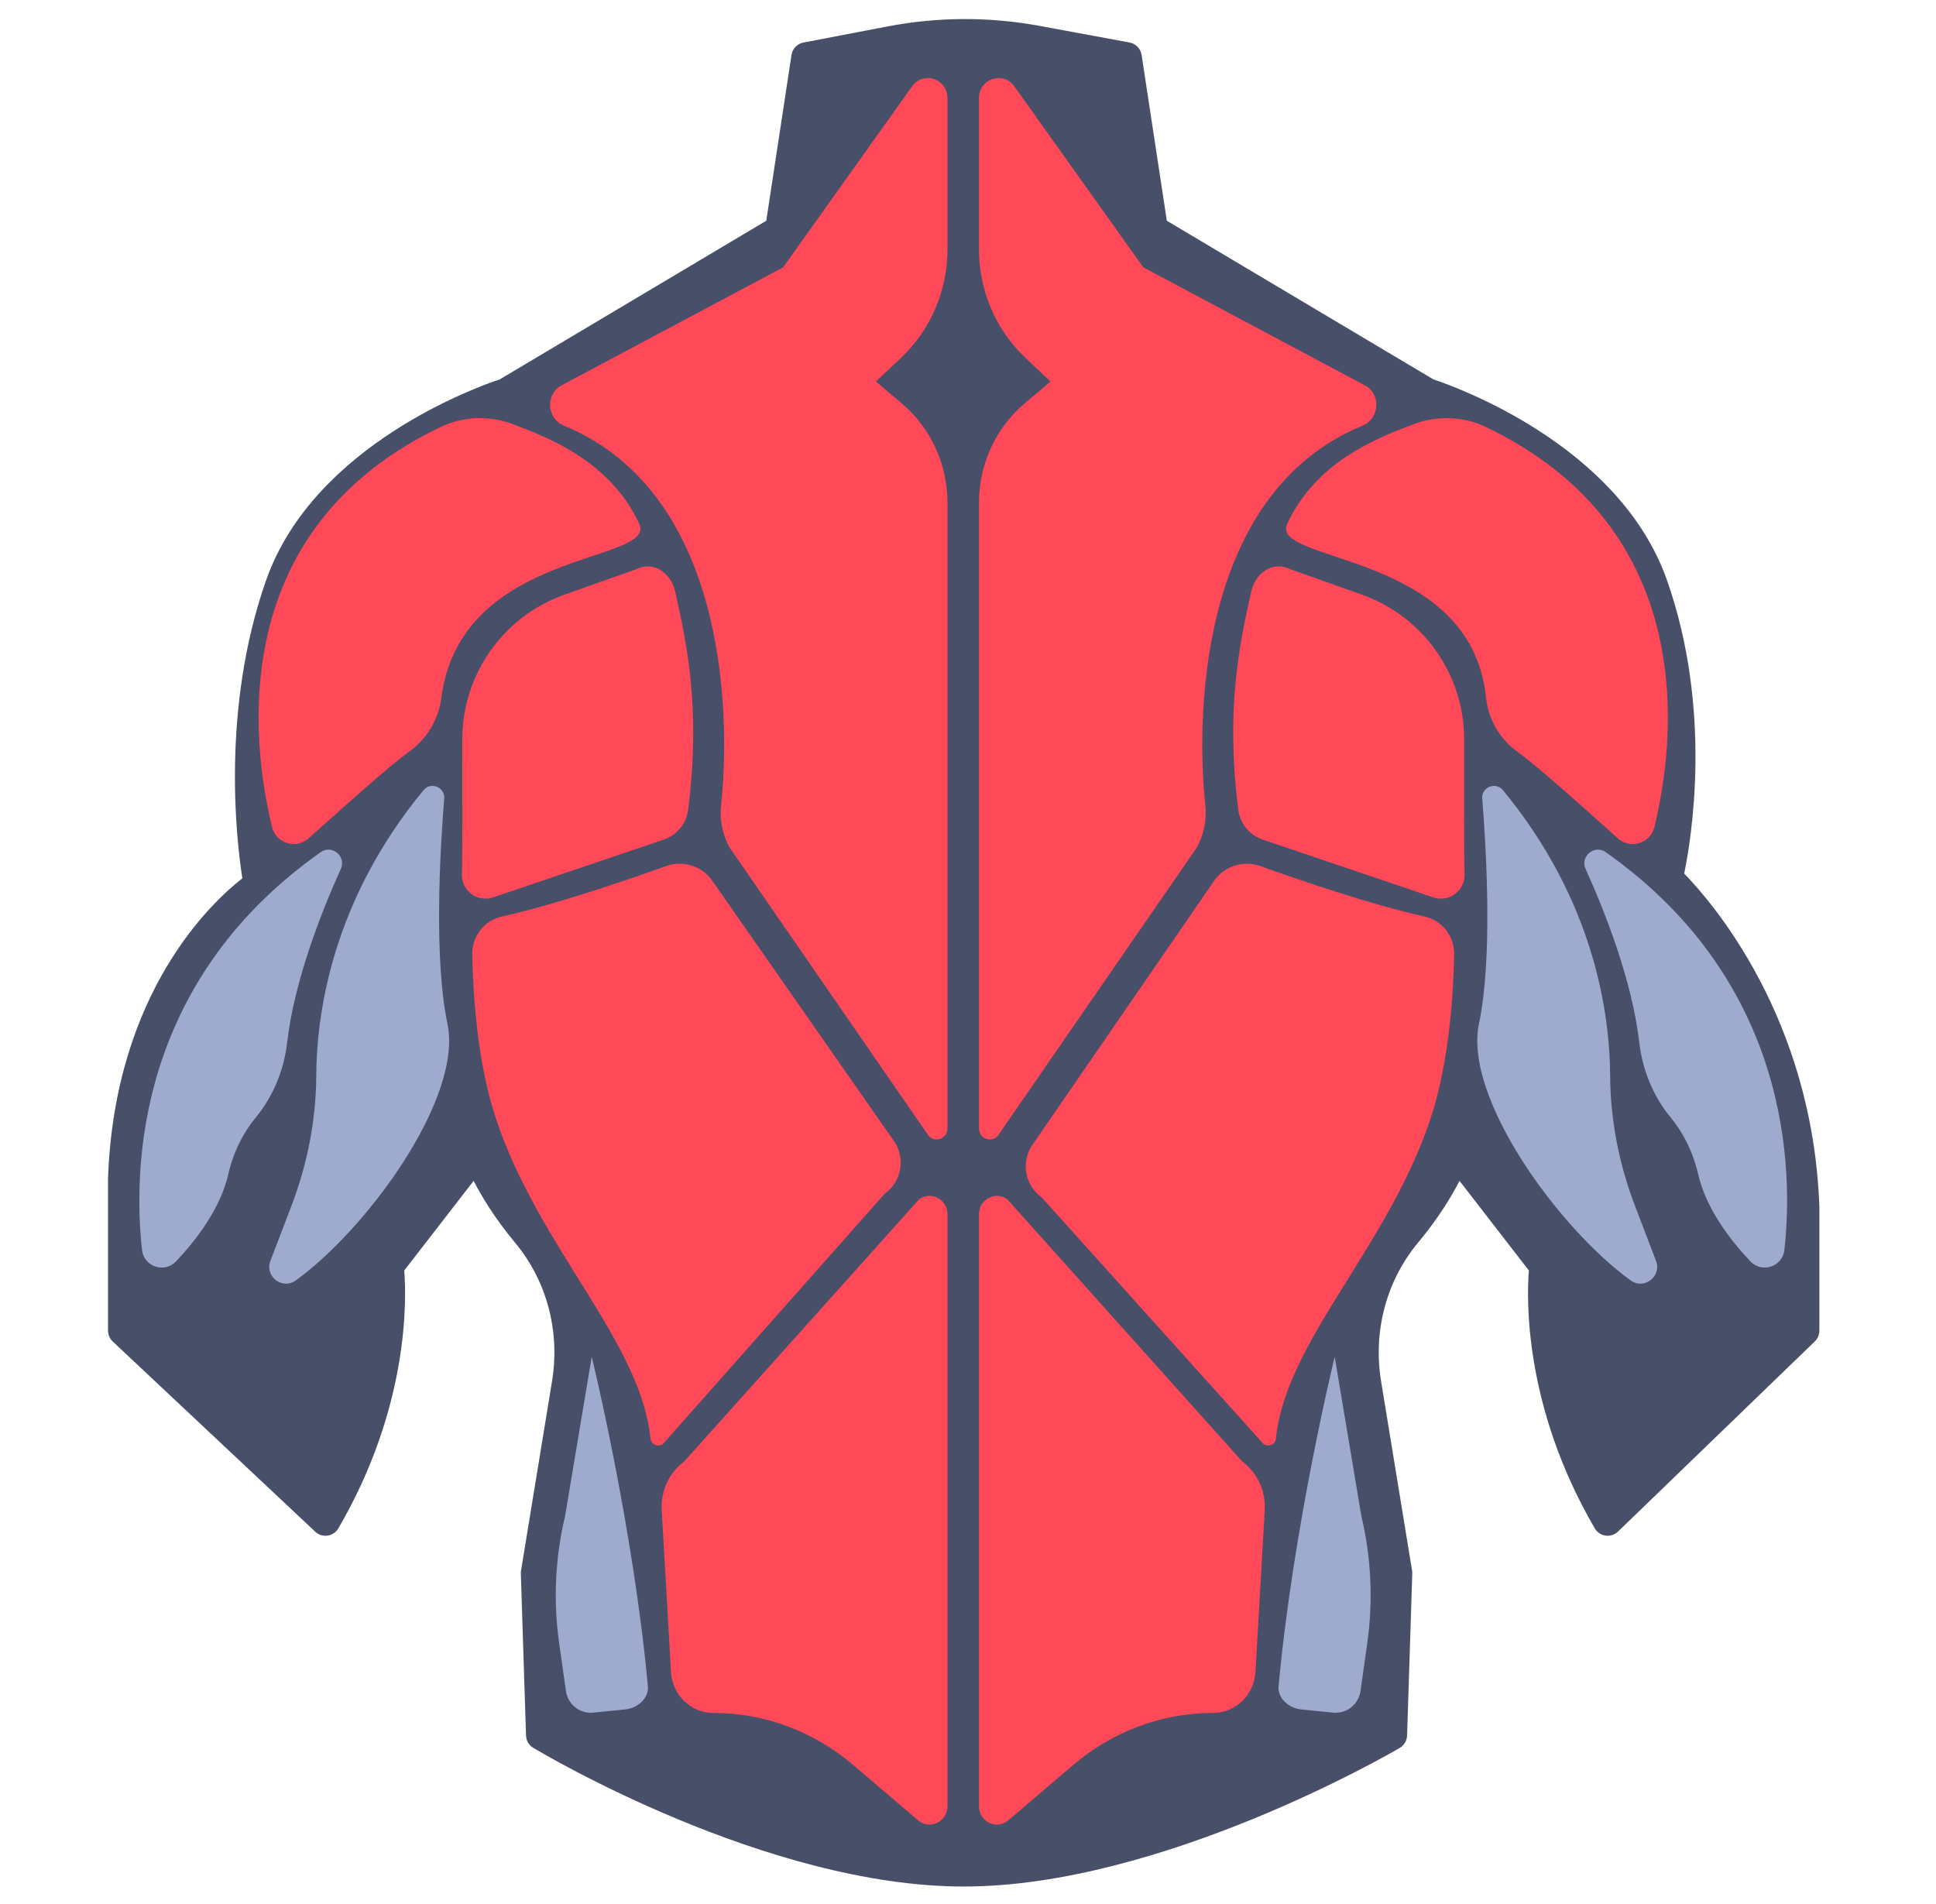 <svg viewBox="0 0 61 60" fill="none" xmlns="http://www.w3.org/2000/svg">
<path d="M30.365 59.449C24.147 59.449 17.099 55.257 16.802 55.078C16.665 54.996 16.579 54.851 16.574 54.691L16.411 49.584C16.41 49.553 16.412 49.523 16.417 49.493L17.394 43.522C17.652 41.948 17.227 40.358 16.228 39.158C15.588 38.39 15.175 37.702 14.923 37.212L12.737 40.036C12.806 40.893 12.909 44.308 10.66 48.163C10.588 48.287 10.464 48.37 10.322 48.391C10.181 48.412 10.038 48.367 9.934 48.269L3.552 42.274C3.458 42.185 3.404 42.062 3.404 41.932V37.145C3.404 37.139 3.404 37.133 3.404 37.128C3.615 31.236 6.709 28.399 7.636 27.678C7.457 26.535 6.951 22.347 8.388 18.276C9.899 13.997 15.119 12.162 15.746 11.955L24.144 6.956L24.939 1.731C24.969 1.534 25.119 1.378 25.314 1.341L27.959 0.834C29.554 0.528 31.173 0.523 32.77 0.818L35.592 1.34C35.788 1.377 35.94 1.533 35.97 1.731L36.765 6.956L45.163 11.955C45.79 12.162 51.011 13.997 52.521 18.276C53.971 22.384 53.288 26.458 53.066 27.529C53.91 28.393 57.112 32.048 57.325 38.024C57.325 38.029 57.325 38.035 57.325 38.041V41.933C57.325 42.06 57.274 42.181 57.183 42.27L50.98 48.264C50.877 48.364 50.733 48.41 50.59 48.391C50.447 48.372 50.322 48.288 50.249 48.163C48 44.308 48.103 40.893 48.172 40.036L45.987 37.212C45.735 37.702 45.321 38.39 44.681 39.158C43.683 40.358 43.258 41.948 43.515 43.522L44.492 49.493C44.497 49.523 44.499 49.553 44.498 49.584L44.335 54.691C44.33 54.852 44.242 54.999 44.103 55.081C43.799 55.259 36.579 59.449 30.365 59.449Z" fill="#484F69"/>
<path d="M29.854 3.096V7.851C29.854 9.152 29.324 10.394 28.392 11.273L27.598 12.023L28.419 12.717C29.328 13.486 29.854 14.634 29.854 15.845V35.553C29.854 35.916 29.386 36.043 29.213 35.726L22.985 26.702C22.761 26.292 22.67 25.82 22.721 25.353C22.976 23.035 23.11 15.609 17.765 13.412C17.222 13.189 17.18 12.416 17.699 12.14L24.675 8.424L28.739 2.72C29.092 2.224 29.854 2.482 29.854 3.096Z" fill="#FF4858"/>
<path d="M13.893 13.451C14.6 13.114 15.415 13.089 16.148 13.363C17.369 13.821 19.236 14.566 20.14 16.503C20.727 17.762 14.51 17.276 13.907 21.988C13.824 22.631 13.492 23.218 12.982 23.617C12.575 23.936 12.483 23.936 9.726 26.416C9.33 26.772 8.696 26.579 8.571 26.061C7.922 23.391 7.091 16.694 13.893 13.451Z" fill="#FF4858"/>
<path d="M14.566 23.314C14.56 21.259 15.852 19.425 17.788 18.738L20.061 17.931C20.605 17.672 21.145 18.058 21.275 18.646C21.637 20.275 22.087 22.314 21.683 25.515C21.628 25.95 21.33 26.317 20.914 26.457L15.538 28.279C15.042 28.447 14.532 28.066 14.553 27.543C14.571 27.106 14.57 25.143 14.566 23.314Z" fill="#FF4858"/>
<path d="M15.815 28.881C15.259 29.003 14.87 29.505 14.88 30.075C14.903 31.331 15.037 33.511 15.644 35.306C17.009 39.347 20.188 42.279 20.495 45.331C20.515 45.52 20.731 45.615 20.886 45.506L27.873 37.619C28.384 37.255 28.531 36.56 28.211 36.021L22.409 27.706C22.074 27.275 21.502 27.108 20.989 27.292C19.762 27.731 17.468 28.518 15.815 28.881Z" fill="#FF4858"/>
<path d="M10.739 27.381C10.127 28.736 9.274 30.896 9.048 32.847C8.948 33.713 8.618 34.537 8.063 35.209C7.721 35.622 7.376 36.209 7.192 37.007C6.941 38.096 6.17 39.09 5.546 39.749C5.182 40.134 4.534 39.916 4.475 39.39C4.199 36.894 4.262 30.97 10.105 26.854C10.459 26.604 10.918 26.986 10.739 27.381Z" fill="#9FABCE"/>
<path d="M13.345 24.9C13.574 24.623 14.024 24.806 13.996 25.164C13.857 26.895 13.673 30.238 14.098 32.259C14.589 34.59 11.585 38.712 9.319 40.35C8.895 40.657 8.333 40.221 8.52 39.733L9.183 37.998C9.683 36.691 9.957 35.304 9.965 33.904C9.977 31.882 10.488 28.36 13.345 24.9Z" fill="#9FABCE"/>
<path d="M29.854 38.269V56.913C29.854 57.407 29.296 57.677 28.927 57.362L26.879 55.615C25.64 54.557 24.082 53.979 22.473 53.979C21.767 53.979 21.183 53.412 21.142 52.686L20.849 47.589C20.814 46.984 21.083 46.404 21.561 46.051L28.959 37.794C29.334 37.519 29.854 37.794 29.854 38.269Z" fill="#FF4858"/>
<path d="M18.645 42.757C18.645 42.757 19.945 48.062 20.413 53.133C20.449 53.524 20.077 53.838 19.686 53.87L18.681 53.97C18.263 54.005 17.891 53.707 17.832 53.291L17.618 51.781C17.429 50.445 17.492 49.086 17.805 47.773L18.645 42.757Z" fill="#9FABCE"/>
<path d="M30.845 3.096V7.851C30.845 9.152 31.375 10.394 32.306 11.273L33.1 12.023L32.279 12.717C31.371 13.486 30.845 14.634 30.845 15.845V35.553C30.845 35.916 31.313 36.043 31.485 35.726L37.713 26.702C37.937 26.292 38.028 25.82 37.977 25.353C37.723 23.035 37.589 15.609 42.934 13.412C43.476 13.189 43.519 12.416 42.999 12.14L36.023 8.424L31.96 2.72C31.607 2.224 30.845 2.482 30.845 3.096Z" fill="#FF4858"/>
<path d="M46.805 13.451C46.099 13.114 45.284 13.089 44.551 13.363C43.33 13.821 41.462 14.566 40.559 16.503C39.972 17.759 46.345 17.345 46.819 21.971C46.887 22.628 47.218 23.23 47.74 23.635C48.128 23.937 48.267 23.983 50.973 26.416C51.368 26.772 52.002 26.579 52.128 26.061C52.777 23.391 53.608 16.694 46.805 13.451Z" fill="#FF4858"/>
<path d="M46.133 23.314C46.138 21.259 44.846 19.425 42.91 18.738L40.638 17.931C40.093 17.672 39.554 18.058 39.423 18.646C39.062 20.275 38.611 22.314 39.015 25.515C39.07 25.95 39.369 26.317 39.784 26.457L45.16 28.279C45.656 28.447 46.166 28.066 46.145 27.543C46.128 27.106 46.128 25.143 46.133 23.314Z" fill="#FF4858"/>
<path d="M44.883 28.881C45.44 29.003 45.828 29.505 45.818 30.075C45.796 31.331 45.661 33.511 45.055 35.306C43.69 39.347 40.511 42.279 40.203 45.331C40.184 45.52 39.967 45.615 39.813 45.506L32.825 37.736C32.315 37.372 32.168 36.678 32.488 36.138L38.29 27.706C38.624 27.275 39.197 27.108 39.71 27.292C40.937 27.731 43.23 28.518 44.883 28.881Z" fill="#FF4858"/>
<path d="M49.959 27.381C50.572 28.736 51.424 30.896 51.65 32.847C51.751 33.713 52.08 34.537 52.636 35.209C52.977 35.622 53.322 36.209 53.507 37.007C53.758 38.096 54.528 39.09 55.152 39.749C55.516 40.134 56.165 39.916 56.223 39.39C56.5 36.894 56.436 30.97 50.594 26.854C50.239 26.604 49.78 26.986 49.959 27.381Z" fill="#9FABCE"/>
<path d="M47.354 24.9C47.125 24.623 46.674 24.806 46.703 25.164C46.841 26.895 47.026 30.238 46.6 32.259C46.11 34.59 49.114 38.712 51.38 40.35C51.803 40.657 52.365 40.221 52.178 39.733L51.515 37.998C51.015 36.691 50.742 35.304 50.733 33.904C50.721 31.882 50.21 28.36 47.354 24.9Z" fill="#9FABCE"/>
<path d="M30.845 38.269V56.913C30.845 57.407 31.402 57.677 31.771 57.362L33.819 55.615C35.058 54.557 36.617 53.979 38.225 53.979C38.931 53.979 39.515 53.412 39.557 52.686L39.85 47.589C39.885 46.984 39.615 46.404 39.137 46.051L31.739 37.794C31.365 37.519 30.845 37.794 30.845 38.269Z" fill="#FF4858"/>
<path d="M42.054 42.757C42.054 42.757 40.754 48.062 40.286 53.133C40.25 53.524 40.622 53.838 41.013 53.87L42.017 53.97C42.435 54.005 42.808 53.707 42.867 53.291L43.08 51.781C43.269 50.445 43.206 49.086 42.894 47.773L42.054 42.757Z" fill="#9FABCE"/>
</svg>
